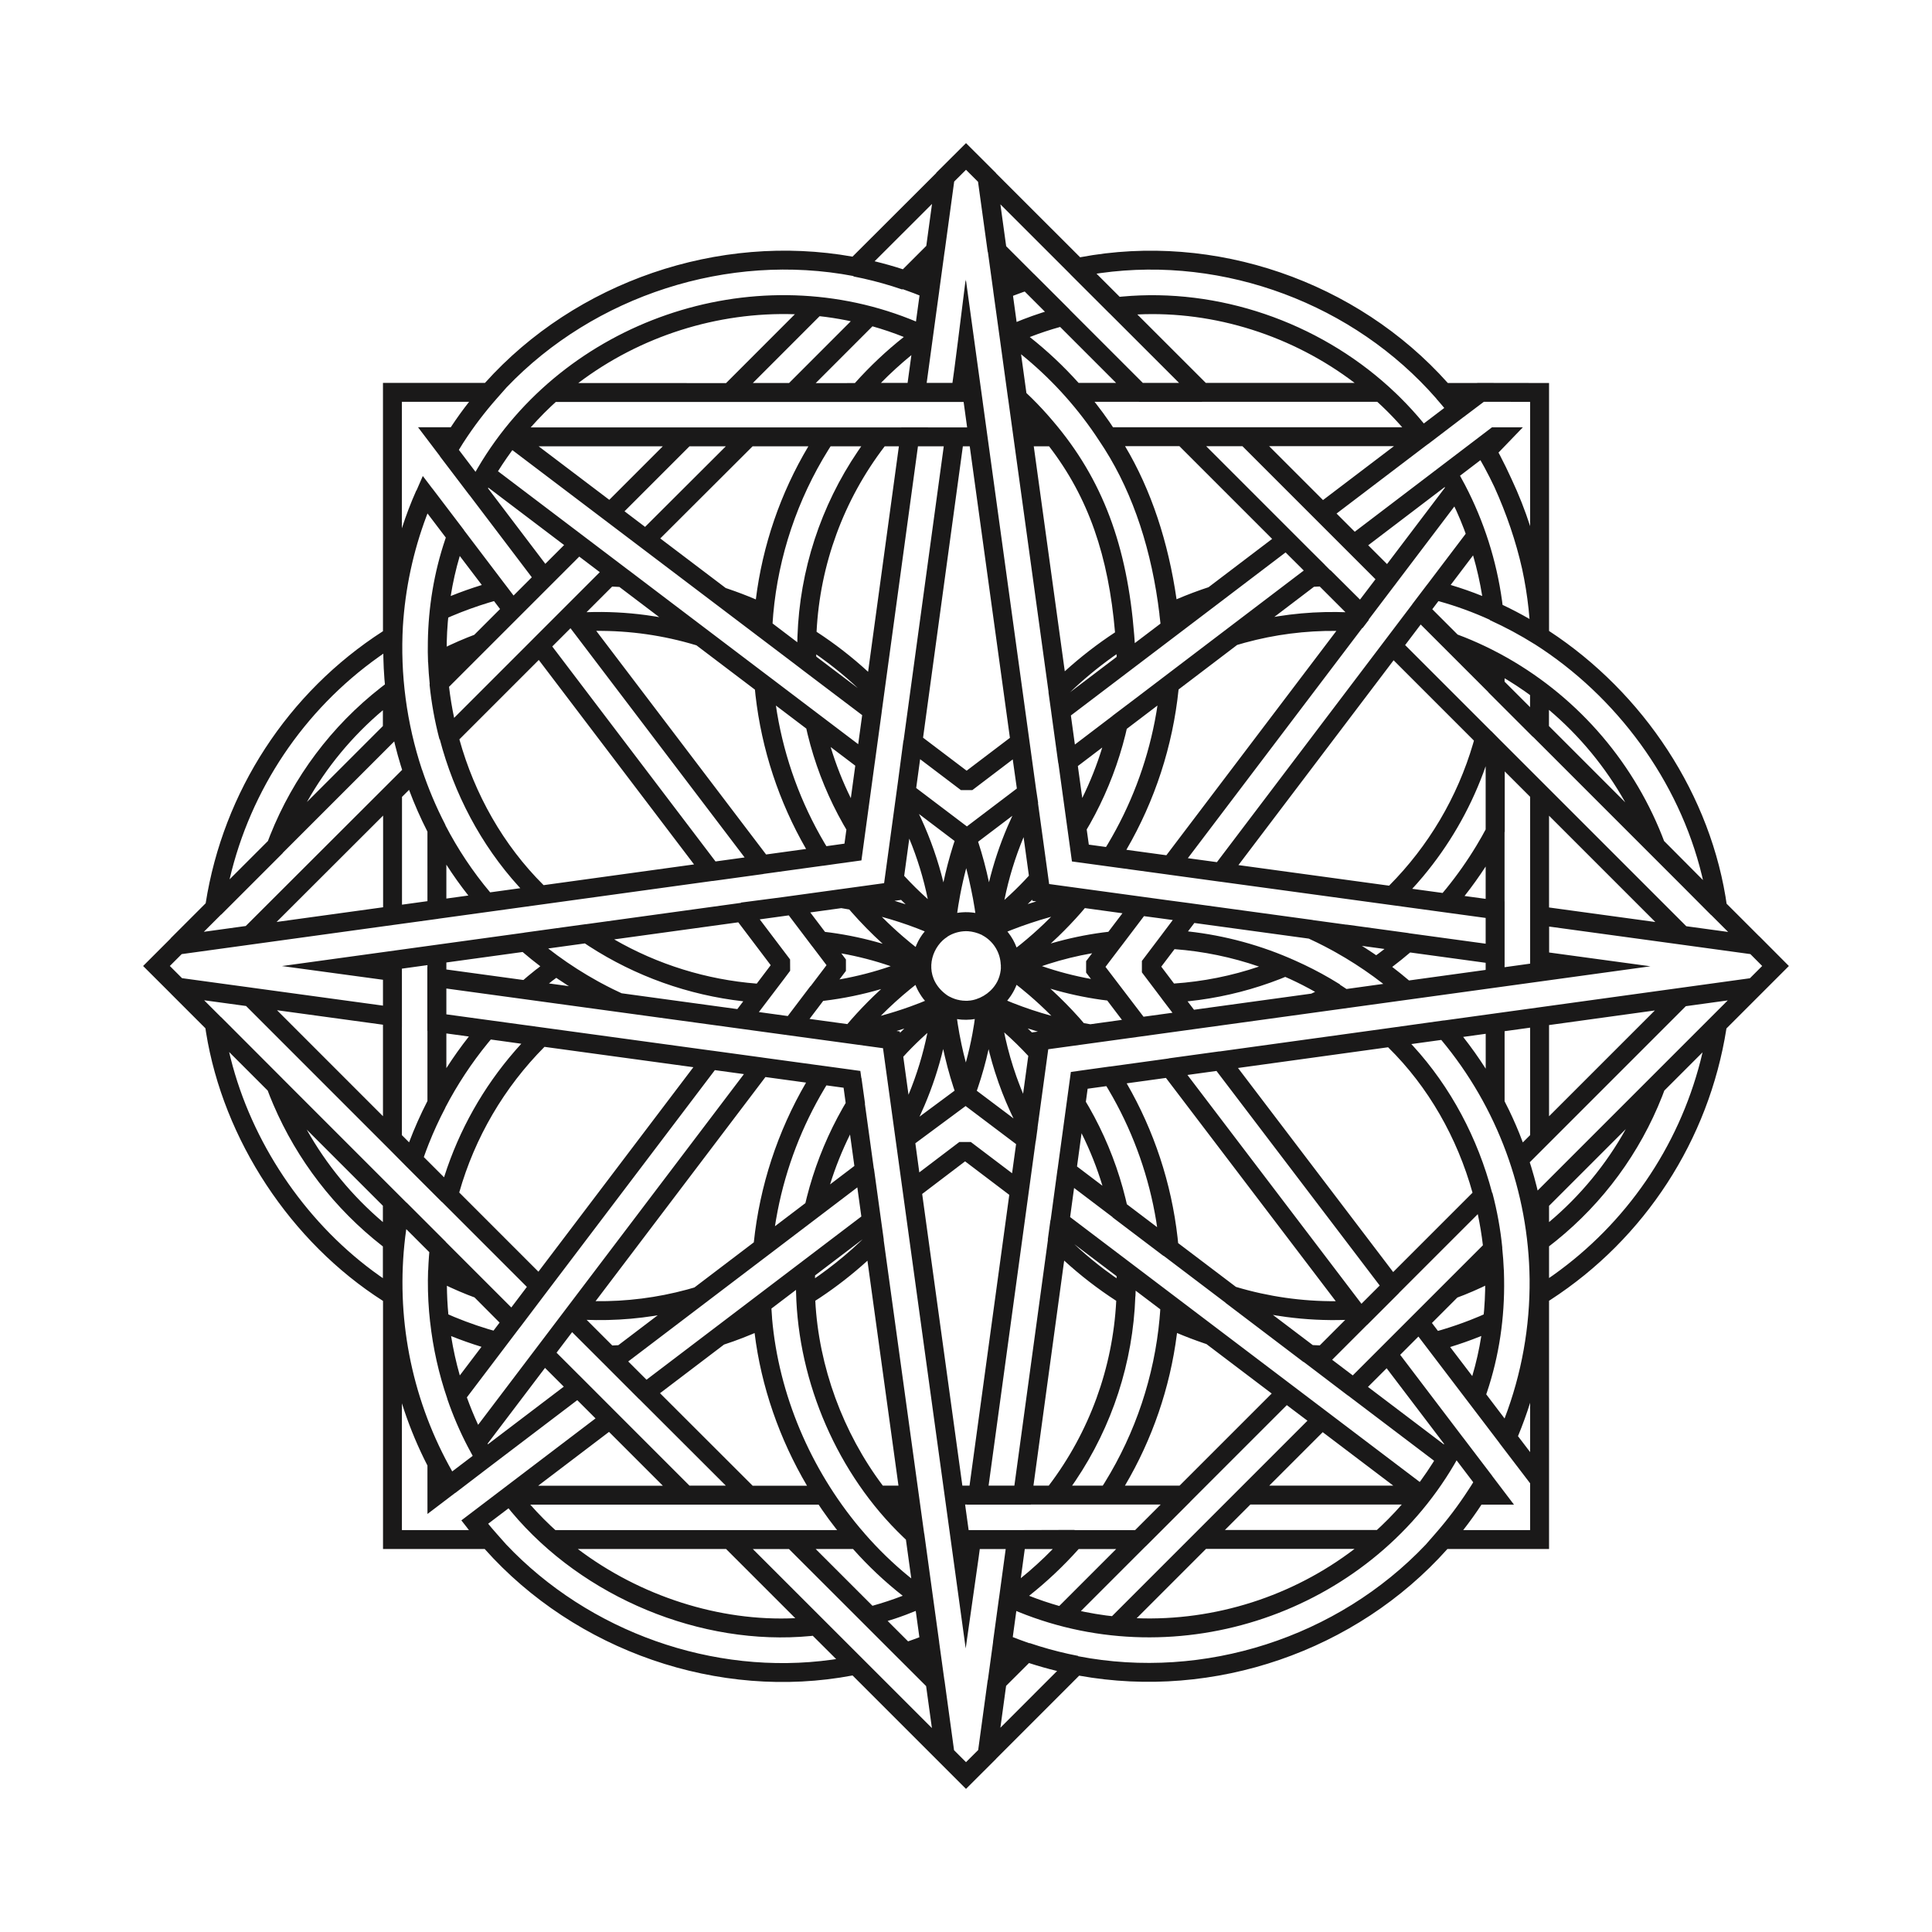 <?xml version="1.0" encoding="UTF-8"?>
<svg width="1080px" height="1080px" viewBox="0 0 1080 1080" version="1.1" xmlns="http://www.w3.org/2000/svg" xmlns:xlink="http://www.w3.org/1999/xlink">
    <title>my-rituals-phase-logo-general-dark-01</title>
    <g id="my-rituals-phase-logo-general-dark-01" stroke="none" stroke-width="1" fill="none" fill-rule="evenodd">
        <g id="brand-/-logo-/-myrituals_crm_tier_logo_01" transform="translate(80, 80)" fill="#1A1919">
            <path d="M460.01,0 L476.825,16.78 L476.84,16.895 L523.79,63.815 C598.972,49.629 678.561,77.233 729.331,134.092 L745.722,134.093 L745.79,134.042 L785.929,134.102 L785.929,270.799 L785.925,270.798 L785.929,270.848 L785.93,272.709 C838.607,307.201 876.871,364.412 885.461,427.043 L885.193,425.18 L903.351,443.339 L903.416,443.349 L920,460.004 L885.091,494.912 L885.064,495.095 C875.247,557.274 839.495,612.325 786.782,646.588 L785.928,647.13 L785.929,785.898 L729.104,785.903 C678.081,843.078 598.649,870.309 523.268,856.698 L476.86,903.123 L476.853,903.184 L460.002,920 L443.335,903.333 L443.334,903.331 L396.584,856.593 C321.737,870.785 241.705,842.876 190.949,785.9 L134.108,785.898 L134.108,647.226 C82.512,614.345 44.812,557.129 35.164,497.043 L34.831,494.823 L15.568,475.56 L15.575,475.543 L-3.13775672e-13,460 L15.402,444.597 L15.369,444.531 L34.967,424.934 C44.832,362.412 80.906,307.088 134.082,272.842 L134.083,134.044 L191.11,134.041 C241.981,77.396 321.705,50.114 396.553,63.466 L443.359,16.731 L443.384,16.556 L460.01,0 Z M169.52,472.591 L169.52,487.026 L192.926,490.226 L192.937,490.222 L194.789,490.48 L317.966,507.317 L317.995,507.305 L346.263,511.173 L346.268,511.185 L379.989,515.795 L380.011,515.786 L397.046,518.117 L397.056,518.127 L400.939,518.659 L401.472,522.529 L401.562,522.618 L403.545,536.777 L403.481,537.09 L408.475,573.294 L408.554,573.327 L412.448,601.6 L414.035,613.006 L413.977,613.177 L436.611,777.261 L436.673,777.378 L441.461,812.206 L441.455,812.215 L441.462,812.22 L445.006,837.916 L444.983,837.952 L447.926,859.281 L447.982,859.395 L453.319,898.367 L460.006,905.054 L466.808,898.271 L472.128,859.274 L472.235,859.059 L475.148,837.827 L475.104,837.75 L478.402,813.598 L478.462,813.505 L478.466,813.473 L478.433,813.454 L478.625,812.137 L482.193,785.922 L467.704,785.922 L467.023,790.979 L459.827,841.481 L419.926,551.816 L419.851,551.353 L419.856,551.311 L413.608,505.951 L169.52,472.591 Z M361.029,785.915 L340.836,785.915 L399.888,844.949 L402.067,847.121 L402.066,847.126 L440.942,885.99 L437.707,862.541 L422.494,847.338 L422.473,847.334 L402.413,827.273 L402.413,827.271 L361.029,785.915 Z M495.215,849.646 L482.419,862.395 L479.224,885.804 L510.92,854.092 C505.653,852.816 500.414,851.336 495.215,849.646 Z M204.264,763.154 L192.887,771.781 L194.713,773.984 L197.426,777.111 L202.927,783.324 C249.166,832.206 318.719,857.018 385.127,847.77 L385.127,847.77 L387.403,847.424 L374.343,834.406 L373.099,834.547 C311.968,840.355 245.99,813.169 205.875,765.132 L205.875,765.132 L204.264,763.154 Z M734.238,736.336 L732.968,738.564 C684.229,821.655 578.996,857.543 489.392,821.081 L489.392,821.081 L488.13,820.55 L486.14,835.134 L489.429,836.414 C491.399,837.159 493.376,837.873 495.36,838.553 L495.6,838.496 C502.673,840.896 509.871,842.906 517.162,844.517 L522.647,845.65 L522.704,845.842 C593.148,859.446 667.742,835.352 716.983,783.469 L722.513,777.138 C729.171,769.52 735.275,761.435 740.778,752.945 L740.778,752.945 L742.34,750.535 L742.356,750.534 L743.422,748.8 L743.538,748.58 L734.238,736.336 Z M431.909,820.507 L426.253,822.727 L423.168,823.845 L420.065,824.911 L416.208,826.121 L427.619,837.533 L430.91,836.364 L433.939,835.226 L431.909,820.507 Z M325.877,785.898 L243.004,785.899 C277.74,812.187 322.113,826.6 364.552,824.566 L325.877,785.898 Z M677.19,785.853 L594.159,785.848 L555.416,824.597 C599.151,826.226 642.547,812.333 677.19,785.853 Z M639.331,705.481 L585.35,759.462 L585.367,759.505 L560.496,784.375 L560.395,784.417 L524.219,820.595 L526.617,821.111 C530.467,821.877 534.341,822.521 538.233,823.044 L538.233,823.044 L541.622,823.437 L650.87,714.188 L639.331,705.481 Z M543.956,785.922 L522.981,785.923 C514.509,795.414 505.242,804.156 495.284,812.057 C500.843,814.247 506.464,816.144 512.128,817.755 L543.956,785.922 Z M396.847,785.899 L375.959,785.898 L407.713,817.644 C413.439,816.05 419.084,814.181 424.627,812.045 C414.62,804.211 405.328,795.435 396.847,785.899 Z M364.98,641.049 L351.233,651.492 L351.603,656.91 L351.583,656.942 C355.28,699.502 373.056,741.186 400.668,774.155 C401.514,775.149 402.37,776.135 403.236,777.113 L403.236,777.113 L403.221,777.146 C410.902,785.977 419.303,794.145 428.338,801.49 L428.338,801.49 L429.401,802.329 L426.413,780.665 C425.998,780.274 425.586,779.881 425.175,779.487 L424.888,779.217 C388.398,744.302 366.156,693.046 365.001,642.345 L365.001,642.345 L364.98,641.049 Z M508.509,785.922 L492.856,785.922 L491.994,792.239 L490.638,802.219 L495.019,798.578 C498.114,795.922 501.132,793.176 504.069,790.346 L508.509,785.922 Z M460.531,761.051 L459.499,761.052 L461.471,775.327 L488.464,775.33 L520.691,775.232 L520.743,775.348 L554.53,775.348 L568.827,761.051 L539.355,761.051 L539.354,761.052 L508.854,761.052 L508.854,761.051 L496.264,761.051 L496.258,761.102 L460.524,761.102 L460.531,761.051 Z M242.694,702.689 L192.218,741.042 L174.486,754.587 L174.412,754.572 L158.954,766.319 L158.944,739.231 L157.047,735.465 C152.167,725.484 148.05,715.177 144.721,704.631 L144.721,704.631 L144.668,704.488 L144.668,775.327 L182.136,775.327 L181.173,774.087 L181.175,774.063 L177.907,769.901 L182.169,766.661 L182.17,766.661 L182.759,766.212 L252.901,712.899 L251.288,711.283 L242.694,702.689 Z M377.608,761.094 L216.426,761.094 L220.09,765.128 C222.602,767.809 225.195,770.415 227.864,772.941 L227.864,772.941 L230.458,775.327 L387.974,775.327 L387.14,774.295 C384.512,770.942 381.984,767.51 379.56,764.005 L379.56,764.005 L377.608,761.094 Z M712.906,667.145 L702.709,677.353 L737.693,723.41 L737.712,723.409 L754.127,744.982 L754.131,745.051 L766.324,761.102 L748.162,761.097 C744.938,766.005 741.527,770.751 737.944,775.33 L775.354,775.327 L775.354,749.187 L758.245,726.763 L758.236,726.697 L712.906,667.145 Z M703.597,761.052 L618.956,761.051 L604.733,775.274 L689.681,775.274 L692.247,772.898 L696.166,769.042 L699.971,765.073 L703.597,761.052 Z M341.825,665.183 L340.286,665.833 C336.938,667.232 333.555,668.545 330.14,669.771 L324.749,671.614 L288.952,698.81 L340.74,750.534 L371.122,750.535 C355.711,724.368 345.504,695.102 341.825,665.183 Z M260.441,720.437 L220.836,750.534 L290.538,750.534 L260.441,720.437 Z M659.409,720.597 L629.522,750.485 L698.857,750.485 L659.409,720.597 Z M577.961,665.152 L577.864,665.918 C574.033,695.76 564.168,724.539 548.845,750.486 L579.392,750.485 L630.888,698.988 L594.397,671.341 L593.117,670.912 C587.997,669.173 582.942,667.252 577.961,665.152 Z M459.488,569.203 L435.503,587.43 L457.968,750.485 L461.975,750.485 L484.196,587.927 L459.488,569.203 Z M514.878,624.676 L497.706,750.485 L506.256,750.486 C529.005,720.546 542.097,684.511 543.981,647.166 C533.666,640.491 523.932,632.968 514.878,624.676 Z M378.512,645.341 L375.752,647.124 C377.658,683.982 391.241,720.905 413.5,750.486 L422.25,750.485 L404.904,624.741 C396.634,632.255 387.812,639.141 378.512,645.341 Z M785.974,437.954 L785.974,452.451 L842.603,460.162 L505.981,506.532 L499.992,550.339 L500.028,550.513 L499.013,557.939 L498.949,557.964 L472.628,750.485 L487.041,750.485 L505.802,613.091 L505.728,612.867 L507.216,602.031 L507.318,601.987 L507.32,601.976 L507.317,601.967 L511.159,573.683 L511.185,573.672 L517.039,530.797 L518.076,523.184 L518.079,523.18 L518.618,519.235 L522.553,518.692 L522.583,518.664 L540.411,516.184 L540.485,516.217 L573.32,511.686 L573.348,511.62 L601.615,507.727 L601.714,507.768 L697.046,494.612 L697.046,494.611 L727.074,490.421 L727.167,490.455 L755.074,486.604 L755.079,486.601 L768.805,484.709 L898.201,466.854 L905.069,459.985 L898.47,453.344 L860.485,448.138 L785.974,437.954 Z M239.82,664.673 L231.113,676.159 L243.652,688.699 L243.666,688.688 L263.082,708.132 L305.428,750.485 L325.747,750.485 L277.225,702.027 L277.165,702.024 L259.435,684.269 L259.436,684.261 L239.82,664.673 Z M554.836,641.492 L554.721,644.67 L554.662,644.7 C553.368,681.514 541.764,717.24 521.176,747.79 L521.176,747.79 L519.305,750.485 L536.444,750.485 L537.624,748.628 C554.779,720.827 565.248,689.436 568.224,656.929 L568.213,656.909 L568.503,653.453 L568.598,651.908 L554.836,641.492 Z M520.419,584.081 L518.975,594.657 L518.207,600.353 L713.635,748.424 L714.218,747.662 C716.581,744.416 718.837,741.095 720.982,737.702 L720.982,737.702 L721.666,736.569 L673.517,700.086 L673.452,700.09 L654.307,685.53 L648.877,681.416 L648.561,681.298 L605.094,648.319 L605.122,648.262 L570.475,622.009 L570.382,622.062 L542.04,600.588 L541.886,600.347 L520.419,584.081 Z M147.101,607.095 L146.5,611.637 C141.223,655.578 149.724,700.132 170.889,739.091 L170.889,739.091 L172.797,742.524 L184.064,733.965 L184.24,733.832 L181.86,729.409 C181.786,729.267 181.713,729.126 181.639,728.984 L181.624,728.983 C177.077,720.291 173.2,711.265 170.025,701.984 L170.025,701.984 L170.041,701.878 C165.274,687.977 162.056,673.592 160.446,658.989 L160.425,658.96 C159.56,651.28 159.147,643.558 159.188,635.834 L159.304,630.041 L159.371,630.003 C159.463,627.417 159.605,624.83 159.799,622.243 L159.799,622.243 L159.984,619.978 L147.101,607.095 Z M775.355,704.15 C773.373,710.461 771.108,716.691 768.567,722.819 L775.354,731.735 Z M695.141,684.866 L684.708,695.299 L727.11,727.425 C727.16,727.333 727.21,727.241 727.259,727.148 L695.141,684.866 Z M224.667,684.662 L192.56,727.029 C192.621,727.143 192.683,727.257 192.745,727.371 L235.157,695.152 L224.667,684.662 Z M319.61,518.211 L224.687,643.469 L210.615,662.087 L210.577,662.089 L180.982,701.142 C182.852,706.336 184.951,711.455 187.277,716.484 L335.858,520.432 L319.61,518.211 Z M725.685,501.328 L708.933,503.639 L709.798,504.557 C731.036,527.71 746.094,556.315 754.117,586.804 L754.263,586.846 C756.914,596.893 758.763,607.136 759.792,617.476 L759.792,617.476 L759.745,617.616 C760.173,621.723 760.475,625.842 760.65,629.965 L760.683,629.985 C760.743,631.667 760.782,633.348 760.8,635.03 C761.163,656.51 758.046,678.009 751.177,698.396 L751.177,698.396 L750.808,699.427 L761.068,712.935 C770.596,688.011 775.31,661.596 775.058,635.083 C774.477,586.213 757.076,538.953 725.685,501.328 Z M399.252,583.763 L378.127,599.814 L349.611,621.487 L349.607,621.484 L271.187,681.067 L281.403,691.271 L319.02,662.689 L319.902,662.019 L401.495,600.023 L399.252,583.763 Z M748.056,666.82 L746.934,667.27 C741.582,669.396 736.146,671.307 730.639,672.998 L742.999,689.229 C745.183,681.878 746.864,674.389 748.056,666.82 Z M172.169,666.876 L172.192,667.023 C173.373,674.395 174.99,681.692 177.034,688.873 L189.156,672.876 C183.413,671.112 177.745,669.11 172.169,666.876 Z M746.086,598.715 L702.013,642.787 L702.008,642.862 L684.279,660.591 L684.213,660.587 L664.677,680.123 L676.202,688.855 L748.947,616.112 C748.259,610.275 747.303,604.468 746.086,598.715 Z M287.676,655.237 L285.567,655.598 C276.992,656.932 268.336,657.7 259.653,657.894 L253.137,657.931 L247.946,657.804 L262.274,672.133 L265.645,671.974 L287.676,655.237 Z M631.562,655.034 L653.846,671.917 L657.759,672.08 L671.992,657.826 L671.808,657.841 C660.805,658.189 649.808,657.631 638.927,656.181 L633.496,655.381 L631.562,655.034 Z M750.216,638.7 L748.341,639.613 C745.113,641.117 741.844,642.532 738.536,643.855 L734.676,645.33 L728.739,651.267 L720.461,659.559 L723.811,663.975 L725.832,663.412 C731.228,661.806 736.556,659.979 741.8,657.935 L747.017,655.818 L749.392,654.772 L749.632,652.32 L749.994,646.839 L750.197,641.35 L750.216,638.7 Z M169.818,638.743 C169.864,644.099 170.137,649.442 170.636,654.758 L173.987,656.208 C178.104,657.91 182.275,659.479 186.493,660.911 L192.855,662.957 L195.884,663.817 L199.276,659.347 L185.254,645.262 L181.43,643.811 L176.508,641.784 L171.645,639.62 Z M34.121,479.164 L43.477,488.521 L43.524,488.498 L77.891,522.916 L77.931,522.977 L147.259,592.311 L147.318,592.294 L169.213,614.189 L169.254,614.308 L191.95,637.005 L191.961,637.012 L192.68,637.735 L205.823,650.879 L208.528,647.309 L214.524,639.376 L167.12,591.959 L167.047,591.979 L147.086,572.018 L147.081,571.995 L147.066,571.998 L137.609,562.439 L57.552,482.36 L41.496,480.165 L34.121,479.164 Z M600.024,518.666 L583.784,520.907 L681.063,648.813 L691.26,638.616 L600.024,518.666 Z M347.881,522.075 L252.936,647.362 C270.179,647.575 287.377,645.398 304.037,640.886 L308.19,639.699 L341.385,614.481 C344.695,582.961 354.658,552.525 370.589,525.179 L347.881,522.075 Z M571.773,522.564 L549.824,525.594 C565.132,552.078 574.822,581.443 578.277,611.855 L578.583,614.896 L610.901,639.381 L611.032,639.42 C629.104,644.818 647.863,647.493 666.691,647.371 L571.773,522.564 Z M520.552,615.506 L523.439,618.177 C527.917,622.203 532.566,626.034 537.373,629.659 L542.231,633.215 L544.189,634.558 C544.183,634.162 544.174,633.766 544.165,633.371 L520.552,615.506 Z M402.212,612.762 L375.63,632.958 L375.59,634.526 L377.594,633.153 C384.118,628.533 390.379,623.551 396.345,618.229 L400.763,614.175 L402.212,612.762 Z M48.087,508.08 L48.956,511.685 C60.653,558.246 89.702,601.739 128.402,630.472 L132.177,633.206 L134.033,634.487 L134.033,616.758 L133.709,616.511 C107.046,595.703 86.101,568.502 72.794,537.464 L70.946,533.005 L69.647,529.64 L48.087,508.08 Z M871.732,508.275 L866.298,513.705 L850.361,529.642 L849.142,532.861 C836.688,564.468 816.256,592.28 789.877,613.6 L786.068,616.601 L785.928,616.704 L785.928,634.421 L788.23,632.83 C829.022,603.859 858.147,561.392 870.555,513.118 L871.732,508.275 Z M695.951,505.429 L612.049,517.007 L698.793,631.083 L743.149,586.729 C734.604,556.097 718.54,527.615 695.951,505.429 Z M224.366,505.196 C201.837,527.859 185.439,555.876 176.712,586.611 L220.973,630.886 L307.596,516.57 Z M538.458,527.161 L527.997,528.604 L526.998,535.907 L528.836,539.012 C536.924,553.178 543.225,568.282 547.603,583.979 L549.154,589.892 L549.916,593.176 L566.833,605.993 L566.324,602.581 C562.327,578.275 554.123,554.836 542.067,533.325 L539.424,528.745 L538.458,527.161 Z M381.97,526.734 L380.986,528.353 C368.312,549.535 359.432,572.723 354.703,596.87 L353.753,602.059 L353.21,605.468 L370.222,592.545 L371.03,589.204 C374.954,573.723 380.714,558.774 388.183,544.674 L391.064,539.427 L392.74,536.556 L391.566,528.046 L381.97,526.734 Z M828.822,551.184 L785.928,594.076 L785.929,603.162 C803.309,588.566 817.834,570.939 828.822,551.184 Z M134.033,603.148 L134.033,594.026 L91.466,551.46 C102.46,571.036 116.862,588.548 134.033,603.148 Z M885.822,479.232 L862.384,482.466 L775.132,569.731 L775.93,572.214 C777.085,575.975 778.137,579.766 779.085,583.584 L779.085,583.584 L779.539,585.518 L885.822,479.232 Z M524.596,553.488 L522.058,572.07 L536.266,582.834 C533.209,572.741 529.305,562.924 524.596,553.488 Z M384.009,582.096 L397.598,571.772 L395.174,554.2 C390.721,563.188 386.987,572.516 384.009,582.096 Z M194.36,501.095 L192.683,503.113 C183.566,514.288 175.626,526.343 168.971,539.083 L168.912,539.327 C165.505,545.797 162.447,552.443 159.75,559.234 C159.657,559.468 159.565,559.701 159.474,559.934 L159.75,559.234 C159.598,559.616 159.448,559.998 159.299,560.38 L159.474,559.934 C158.582,562.209 157.729,564.501 156.916,566.809 L168.223,578.12 L168.411,577.543 C176.666,551.695 190.111,527.826 207.898,507.392 L208.698,506.48 L211.407,503.457 L200.461,501.929 L194.36,501.095 Z M459.78,538.279 L431.688,559.09 L433.896,575.374 L456.289,558.372 L462.676,558.368 L485.757,575.849 L487.997,559.566 L459.78,538.279 Z M775.354,494.474 L761.078,496.444 L761.079,535.622 L763.616,540.682 C764.963,543.483 766.251,546.312 767.479,549.166 L769.277,553.466 L771.265,558.615 L775.354,554.536 L775.354,494.474 Z M158.944,459.51 L144.668,461.482 L144.675,494.269 L144.647,494.265 L144.647,554.536 L148.677,558.568 C151.664,550.67 155.092,542.959 158.943,535.47 L158.943,496.255 L158.879,496.247 L158.879,460.488 L158.943,460.497 L158.944,459.51 Z M466.62,528.072 L466.029,529.74 L484.911,543.948 L486.56,545.227 L484.856,541.646 L482.361,535.981 L480.262,530.797 L478.208,525.262 L476.189,519.234 L474.608,514.017 L473.064,508.319 L472.632,506.492 C471.03,513.771 469.023,520.977 466.62,528.072 Z M436.906,537.726 L434.487,543.19 L433.982,544.239 L440.186,539.643 L453.63,529.677 L452.894,527.493 L451.308,522.39 L449.731,516.782 L448.174,510.548 L447.244,506.404 C444.672,517.108 441.215,527.585 436.906,537.726 Z M845.068,484.855 L785.928,493.015 L785.928,543.996 L845.068,484.855 Z M74.859,484.726 L134.083,543.968 L134.083,492.821 L74.859,484.726 Z M438.415,497.408 L437.471,498.254 C433.899,501.483 430.45,504.849 427.133,508.343 L424.936,510.725 L427.864,531.966 C432.481,520.812 436.014,509.239 438.415,497.408 Z M481.362,497.112 L482.005,500.275 L483.303,505.711 L484.763,511.101 L486.385,516.444 L488.167,521.732 L489.306,524.831 L490.515,527.983 L491.919,531.432 L494.813,510.269 C490.549,505.66 486.059,501.27 481.362,497.112 Z M750.516,497.901 L737.913,499.64 C742.416,505.37 746.62,511.297 750.517,517.396 L750.516,497.901 Z M169.52,497.7 L169.521,517.097 C173.421,511.012 177.619,505.112 182.102,499.42 L169.52,497.7 Z M464.909,489.646 L462.726,489.937 C461.846,490.018 460.964,490.06 460.081,490.063 C458.39,490.088 456.689,489.967 454.995,489.689 L455.381,492.392 L456.306,497.864 L457.53,504.012 L458.581,508.679 L459.909,513.932 C461.363,508.65 462.589,503.318 463.583,497.952 L464.508,492.521 L464.909,489.646 Z M425.531,494.953 L424.639,495.243 C423.487,495.611 422.331,495.97 421.172,496.319 L422.986,496.565 L423.094,497.358 L423.558,496.886 C424.211,496.237 424.869,495.593 425.531,494.953 Z M494.502,494.894 L496.301,496.619 L496.809,497.137 L500.19,496.671 C498.286,496.104 496.39,495.512 494.502,494.894 Z M507.178,472.684 L508.124,473.549 C513.4,478.414 518.443,483.533 523.236,488.892 L525.864,491.932 L529.502,492.563 L547.169,490.111 L538.959,479.291 L535.738,478.887 C526.068,477.532 516.521,475.457 507.178,472.684 Z M412.562,472.887 C402.13,475.952 391.477,478.143 380.688,479.447 L380.171,479.507 L372.539,489.579 L393.68,492.478 L395.767,490.046 C399.832,485.414 404.086,480.957 408.518,476.686 L408.518,476.686 Z M559.489,432.132 L546.664,449.054 L546.63,449.071 L537.977,460.482 L559.236,488.357 L575.417,486.142 L569.546,478.452 L569.557,478.426 L558.323,463.553 L558.326,457.179 L569.849,441.951 L569.845,441.944 L575.588,434.302 L566.945,433.121 L559.489,432.132 Z M360.93,431.699 L344.704,433.931 L361.662,456.337 L361.696,462.668 L358.146,467.42 L344.218,485.747 L360.368,487.972 L372.976,471.336 L373.189,471.214 L382.035,459.542 L374.145,449.13 L374.089,449.098 L360.93,431.699 Z M431.752,470.574 L429.057,472.713 C423.231,477.455 417.665,482.505 412.382,487.841 L412.631,487.778 C418.118,486.283 423.543,484.569 428.893,482.64 L434.218,480.639 L437.077,479.47 L436.117,478.302 C435.449,477.431 434.829,476.526 434.261,475.59 C433.235,473.961 432.402,472.283 431.752,470.574 Z M488.265,470.522 C487.564,472.374 486.678,474.128 485.636,475.769 C485.596,475.83 485.557,475.892 485.518,475.954 C485.454,476.057 485.389,476.16 485.323,476.262 C485.285,476.32 485.248,476.378 485.21,476.436 C485.138,476.545 485.066,476.653 484.994,476.761 C484.971,476.795 484.948,476.829 484.925,476.863 L484.898,476.902 C484.469,477.532 484.017,478.145 483.541,478.741 L483.524,478.764 L483.503,478.788 C483.381,478.94 483.258,479.09 483.133,479.24 L483.014,479.371 L486.066,480.625 C493.152,483.419 500.381,485.825 507.722,487.834 C503.667,483.748 499.448,479.83 495.075,476.088 L490.713,472.454 Z M638.454,466.093 L635.689,467.226 C621.095,472.926 605.888,476.869 590.389,478.98 L584.564,479.686 L583.856,479.743 L587.452,484.454 L653.015,475.445 L655.153,474.451 C650.634,471.894 646.018,469.529 641.318,467.36 L638.454,466.093 Z M246.95,447.381 L226.436,450.204 L231.494,454.029 C238.718,459.32 246.273,464.146 254.113,468.477 L255.767,469.382 C258.046,470.614 260.349,471.806 262.674,472.955 L262.674,472.955 L267.494,475.244 L332.172,484.088 L335.49,479.735 C304.735,476.264 275.235,465.724 249.265,448.915 L249.265,448.915 L246.95,447.381 Z M447.566,169.506 L433.139,169.506 L412.855,318.097 L412.871,318.132 L409.003,346.4 L408.991,346.405 L401.541,400.98 L387.828,402.87 L380.012,403.98 L379.959,403.955 L346.686,408.54 L346.664,408.595 L318.397,412.488 L318.31,412.451 L164.98,433.584 L164.954,433.615 L140.158,437.012 L140.151,437.007 L21.578,453.35 L14.943,459.985 L21.758,466.801 L51.071,470.806 L60.73,472.118 L60.752,472.129 L134.083,482.152 L134.083,467.697 L77.583,460.03 L213.022,441.386 L213.035,441.347 L247.452,436.611 L247.551,436.634 L334.175,424.71 L334.252,424.53 L357.239,421.535 L384.469,417.787 L389.599,417.073 L389.662,417.072 L414.221,413.693 L421.96,357.02 L425.013,333.957 L425.115,333.913 L447.566,169.506 Z M450.964,442.8 L449.625,443.581 L449.626,443.649 C448.696,444.241 447.827,444.904 447.024,445.629 C443.242,449.169 440.859,454.164 440.603,459.365 L440.611,461.055 L440.596,461.063 C440.822,466.588 443.511,472.19 449.522,476.397 L449.522,476.397 L449.925,476.649 L450.864,477.178 L450.88,477.167 L452.29,477.842 L453.667,478.378 L455.066,478.804 L456.375,479.078 L456.485,479.123 L457.83,479.302 L457.909,479.334 L459.51,479.425 L460.79,479.438 L461.841,479.339 L462.234,479.329 L463.421,479.128 L463.459,479.132 C469.449,477.929 474.886,473.957 477.644,468.384 C478.527,466.531 479.121,464.538 479.388,462.473 L479.516,461.103 C479.518,461.077 479.519,461.052 479.52,461.026 L479.476,460.997 C479.504,460.431 479.508,459.868 479.488,459.308 L479.423,459.278 C479.179,452.813 475.753,446.928 470.339,443.513 L468.945,442.711 L468.94,442.653 C466.252,441.399 463.635,440.734 461.146,440.559 C457.651,440.382 454.13,441.135 450.964,442.8 Z M587.652,435.951 L584.089,440.655 C604.975,442.954 625.276,448.517 644.281,457.098 C650.877,460.032 657.307,463.322 663.544,466.953 L669.04,470.272 L669.034,470.461 C669.472,470.739 669.909,471.019 670.346,471.301 L670.346,471.301 L672.7,472.856 L693.263,470.003 L687.992,466.034 C681.184,461.075 674.09,456.522 666.745,452.4 L664.49,451.152 C661.812,449.691 659.101,448.286 656.36,446.939 L656.36,446.939 L651.627,444.694 L587.652,435.951 Z M230.976,466.621 L230.095,467.279 L230.329,467.046 L229.834,467.477 L228.456,468.476 L227.934,468.936 L226.876,469.749 L238.045,471.271 L237.047,470.666 L232.919,467.928 L232.38,467.6 L230.976,466.621 Z M332.706,435.582 L263.325,445.129 C287.682,459.17 314.906,467.635 343.029,469.848 L350.832,459.542 L332.706,435.582 Z M576.568,450.582 L569.158,460.366 L576.285,469.801 C592.479,468.707 608.446,465.516 623.79,460.319 C608.593,455.081 592.726,451.793 576.568,450.582 Z M698.482,460.34 L698.257,460.51 C701.452,462.949 704.582,465.474 707.645,468.085 L750.491,462.182 L750.491,458.206 L708.294,452.44 C705.102,455.171 701.83,457.805 698.482,460.34 Z M212.142,452.172 L169.52,458.035 L169.52,461.942 L212.587,467.825 L215.161,465.614 L219.552,462.056 L220.974,461.015 L221.505,460.548 L222.037,460.156 C218.666,457.592 215.366,454.929 212.142,452.172 Z M390.297,452.951 L392.878,456.359 L392.878,462.741 L389.272,467.499 C398.998,465.794 408.573,463.322 417.908,460.106 C408.905,457.009 399.674,454.616 390.297,452.951 Z M530.498,452.865 C522.219,454.311 514.047,456.318 506.044,458.873 C504.826,459.267 503.628,459.666 502.448,460.071 C511.384,463.156 520.542,465.552 529.845,467.24 L527.143,463.696 L527.141,457.292 Z M761.157,351.227 L761.157,384.838 L761.057,385.239 L761.057,423.915 L761.083,423.918 L761.083,459.653 L761.057,459.65 L761.058,460.672 L775.354,458.686 L775.354,365.421 L765.011,355.078 L761.157,351.227 Z M681.298,448.749 L683.121,449.882 L687.808,452.965 L689.279,453.984 L690.669,452.993 L693.95,450.478 L681.298,448.749 Z M507.587,432.48 L506.987,432.649 C503.254,433.686 499.546,434.827 495.868,436.072 C492.453,437.208 489.067,438.43 485.733,439.729 L483.148,440.763 C483.289,440.933 483.428,441.103 483.565,441.275 L483.612,441.334 L483.652,441.385 C485.621,443.883 487.184,446.678 488.278,449.664 L490.848,447.643 C495.217,444.094 499.441,440.372 503.508,436.486 L507.587,432.48 Z M412.954,432.515 L413.511,433.076 C417.071,436.628 420.755,440.053 424.557,443.346 L429.044,447.127 L431.846,449.355 L432.365,448.041 C433.521,445.377 435.061,442.89 436.939,440.655 L432.508,438.892 C426.095,436.449 419.569,434.321 412.954,432.515 Z M390.292,427.659 L380.679,428.982 L372.947,430.057 L381.192,440.937 L384.376,441.328 C394.209,442.667 403.914,444.756 413.409,447.572 C407.219,441.934 401.346,435.951 395.819,429.65 L394.766,428.416 L390.292,427.659 Z M459.995,14.916 L453.393,21.497 L448.057,60.619 L448.026,60.678 L445.042,82.547 L445.056,82.571 L443.425,94.396 L438.017,134.035 L452.419,134.035 L453.533,125.938 L455.43,111.196 L459.704,77.032 L459.77,77.481 L459.924,76.29 L467.128,128.583 L469.356,144.661 L469.343,144.66 L499.343,362.397 L499.363,362.406 L500.316,368.721 L500.259,369.051 L506.478,414.179 L572.91,423.259 L586.046,425.003 L586.051,425.017 L653.685,434.255 L653.991,434.343 L672.621,436.889 L672.753,436.858 L707.418,441.594 L707.434,441.648 L750.491,447.534 L750.491,433.132 L601.922,412.848 L601.892,412.86 L573.625,408.992 L573.62,408.983 L519.221,401.557 L511.651,346.668 L511.578,346.639 L507.689,318.401 L507.716,318.334 L507.689,318.322 L506.102,306.99 L506.156,306.825 L483.566,143.014 L483.537,142.957 L478.777,108.3 L478.773,108.298 L475.23,82.724 L475.247,82.692 L472.257,61.008 L472.13,60.751 L466.727,21.627 L459.995,14.916 Z M526.438,427.63 L524.381,430.062 C520.326,434.689 516.083,439.142 511.662,443.41 L511.662,443.41 L507.386,447.422 L508.282,447.154 C517.441,444.523 526.779,442.562 536.222,441.289 L536.222,441.289 L539.588,440.881 L547.452,430.514 L526.438,427.63 Z M714.179,269.104 L709.951,274.685 L705.478,280.605 L753.579,328.704 L753.64,328.688 L758.25,333.375 L759.509,334.634 L759.511,334.633 L784.381,359.504 L862.645,437.764 L886.039,440.965 L876.534,431.461 L876.482,431.487 L860.82,415.747 L776.932,331.858 L776.86,331.889 L752.064,307.092 L751.99,306.915 L714.179,269.104 Z M140.378,334.453 L78.184,396.647 L77.988,396.955 L43.645,431.298 L43.57,431.261 L33.952,440.881 L57.378,437.647 L144.806,350.345 L144.006,347.852 C142.851,344.079 141.797,340.276 140.845,336.447 L140.845,336.447 L140.378,334.453 Z M785.928,375.995 L785.928,427.284 L845.339,435.407 L785.928,375.995 Z M134.157,375.917 L74.613,435.381 L134.157,427.173 L134.157,375.917 Z M460.123,405.319 L460.112,405.358 C458.836,410.182 457.729,415.048 456.792,419.948 L455.709,426.09 L455.085,430.304 C455.968,430.161 456.867,430.058 457.779,429.999 C460.249,429.809 462.746,429.922 465.217,430.344 L464.838,427.749 L463.907,422.359 L462.837,416.981 C462.045,413.067 461.14,409.178 460.123,405.319 Z M148.663,361.535 L144.721,365.466 L144.721,425.716 L158.943,423.756 L158.941,384.896 C155.067,377.306 151.638,369.502 148.663,361.535 Z M423.625,422.952 L423.609,423.075 L420.047,423.565 C422.122,424.18 424.192,424.828 426.257,425.507 L423.884,423.216 L423.625,422.952 Z M497.006,422.898 L496.628,423.291 C495.919,423.999 495.203,424.701 494.483,425.397 C496.083,424.871 497.691,424.364 499.303,423.876 L497.099,423.575 L497.006,422.898 Z M481.475,423.052 L481.664,422.886 C485.602,419.373 489.39,415.692 493.017,411.853 L495.162,409.514 L492.194,387.977 C487.482,399.289 483.892,411.037 481.475,423.052 Z M428.292,388.796 L425.447,409.607 C429.635,414.155 434.038,418.495 438.642,422.612 C436.271,411.037 432.805,399.715 428.292,388.796 Z M738.691,420.86 L750.491,422.471 L750.493,404.391 C746.811,410.055 742.874,415.551 738.691,420.86 Z M169.518,403.345 L169.52,422.298 L181.813,420.605 C177.419,415.045 173.319,409.282 169.518,403.345 Z M750.491,348.327 L749.098,352.207 C741.247,373.228 729.878,392.763 715.481,409.972 L712.105,413.901 L709.429,416.842 L726.42,419.166 L728.388,416.824 C734.606,409.172 740.282,401.097 745.376,392.659 L748.362,387.553 L750.491,383.656 L750.491,348.327 Z M158.975,207.029 L158.439,208.417 C150.948,228.291 146.482,249.189 145.198,270.41 L145.231,269.845 C143.675,296.959 147.319,324.355 155.865,350.178 L155.909,350.187 C159.443,360.788 163.796,371.097 168.93,381.022 L168.93,381.022 L169.014,381.376 C175.933,394.702 184.301,407.319 194.069,418.915 L194.075,418.913 L194.003,418.828 L210.857,416.504 L209.938,415.511 C188.805,392.236 173.824,363.67 165.838,333.266 L165.648,333.214 C163.016,323.185 161.168,312.966 160.121,302.65 L160.121,302.65 L160.216,302.379 C159.798,298.339 159.503,294.287 159.33,290.232 L159.28,290.201 C159.128,286.365 159.092,282.527 159.173,278.692 C159.478,259.284 162.647,239.947 168.882,221.496 L168.882,221.496 L169.213,220.514 L158.975,207.029 Z M699.032,289.098 L612.292,403.592 L696.511,415.098 C718.548,392.943 734.686,365.637 743.472,335.675 L743.937,334.004 L699.032,289.098 Z M221.18,288.922 L176.795,333.307 C185.312,363.916 201.334,392.425 223.879,414.806 L307.972,403.212 L221.18,288.922 Z M433.697,375.018 L434.959,377.663 C440.227,389.113 444.381,401.031 447.369,413.252 C448.853,406.289 450.669,399.396 452.809,392.598 L453.628,390.119 L433.697,375.018 Z M485.947,376.012 L466.778,390.527 C469.209,397.98 471.236,405.556 472.844,413.195 C475.426,402.581 478.886,392.195 483.188,382.144 L485.624,376.682 L485.947,376.012 Z M724.09,256.022 L720.651,260.561 L734.821,274.73 L738.781,276.253 C743.835,278.279 748.806,280.518 753.694,282.969 L753.694,282.969 L758.556,285.492 L762.587,287.723 C803.164,310.799 834.343,347.429 850.637,391.202 L850.229,390.119 L870.208,410.195 L871.971,411.959 L871.362,409.337 C858.545,356.494 823.716,309.26 777.855,280.073 L777.838,280.085 C769.834,275.064 761.502,270.587 752.898,266.683 L752.898,266.683 L752.713,266.424 C743.575,262.27 734.126,258.808 724.434,256.117 L724.434,256.117 L724.09,256.022 Z M134.281,285.403 L131.7,287.213 C89.688,317.105 60.07,361.313 48.365,411.429 L48.365,411.429 L48.33,411.57 L69.773,390.126 L71.027,386.881 C83.973,354.372 105.322,325.89 132.879,304.346 L133.725,303.689 L135.169,302.584 L134.897,299.571 C134.584,295.547 134.385,291.515 134.299,287.481 L134.299,287.481 L134.281,285.403 Z M732.993,203.13 L700.071,246.575 L700.074,246.61 L699.274,247.627 L685.149,266.266 L685.169,266.535 L681.772,270.998 L681.454,271.142 L584.015,399.73 L600.265,401.949 L709.416,257.867 L709.413,257.81 L717.769,246.8 L717.812,246.785 L739.333,218.378 L738.404,215.808 C737.092,212.356 735.672,208.945 734.148,205.582 L734.148,205.582 L732.993,203.13 Z M238.914,271.187 L228.718,281.384 L319.981,401.556 L336.242,399.315 L238.914,271.187 Z M615.974,279.259 L611.568,280.528 L578.834,305.416 C575.567,337.043 565.609,367.59 549.648,395.036 L572.007,398.089 L667.038,272.683 C649.803,272.498 632.616,274.71 615.974,279.259 Z M253.312,272.669 L348.247,397.66 L370.602,394.579 C355.397,368.186 345.77,338.942 342.328,308.66 L342.01,305.516 L309.323,280.747 L308.967,280.639 C290.906,275.192 272.142,272.51 253.312,272.669 Z M567.024,314.398 L566.537,314.765 L549.861,327.443 L549.11,330.681 C545.254,346.216 539.545,361.224 532.113,375.384 L529.245,380.653 L527.473,383.683 L528.657,392.158 L538.262,393.468 L539.273,391.829 C551.954,370.587 560.826,347.338 565.531,323.131 L566.475,317.93 L567.024,314.398 Z M353.739,314.404 L354.419,318.754 C358.721,344.282 367.672,368.839 380.858,391.19 L381.964,393.012 L385.681,392.499 L392.063,391.598 L393.141,383.757 L391.375,380.736 C383.459,366.776 377.294,351.901 373.014,336.448 L371.498,330.627 L370.729,327.289 L359.479,318.753 L353.739,314.404 Z M434.355,344.395 L432.155,360.501 L460.499,381.97 L488.43,360.785 L486.126,344.513 L463.548,361.671 L457.153,361.666 L434.355,344.395 Z M785.88,316.816 L785.879,325.865 L828.52,368.506 C817.5,348.846 803.048,331.338 785.88,316.816 Z M134.033,317.018 C116.89,331.47 102.52,348.86 91.575,368.326 L134.033,325.865 Z M395.618,366.186 L398.1,348.018 L384.344,337.594 C387.303,347.421 391.074,356.985 395.618,366.186 Z M536.164,337.859 L522.525,348.226 L524.988,366.084 C529.463,356.99 533.201,347.552 536.164,337.859 Z M462.094,169.506 L458.244,169.506 L435.997,332.375 L460.355,350.821 L484.546,332.461 L462.094,169.506 Z M638.644,228.807 L601.094,257.351 L518.627,319.958 L520.866,336.2 L541.924,320.18 L541.996,320.07 L554.478,310.636 L648.811,238.925 L646.528,236.642 L638.644,228.807 Z M206.419,171.62 L205.914,172.302 C202.345,177.184 199.015,182.238 195.937,187.444 L195.937,187.444 L198.389,183.434 L271.321,238.698 L271.376,238.718 L296.619,257.867 L350.218,298.481 L350.227,298.477 L368.495,312.33 L399.74,336.006 L401.959,319.764 L367.898,293.981 L367.877,293.94 L360.903,288.642 L343.475,275.44 L343.466,275.589 L343.348,275.344 L206.419,171.62 Z M243.814,231.143 L171.018,303.938 C171.701,309.759 172.651,315.551 173.86,321.29 L217.977,277.172 L217.979,277.155 L235.733,259.401 L255.29,239.842 L243.814,231.143 Z M761.079,299.16 L761.078,301.063 L775.311,315.297 L775.312,308.565 L772.265,306.369 L767.719,303.294 L763.096,300.361 L761.079,299.16 Z M544.137,285.709 L541.89,287.28 C533.38,293.371 525.321,300.075 517.778,307.339 L517.844,307.289 L518.217,306.927 L544.218,287.201 C544.207,286.986 544.197,286.773 544.186,286.559 L544.137,285.709 Z M376.277,285.815 L376.307,287.057 L399.548,304.662 L396.723,302.037 C392.299,298.046 387.707,294.247 382.96,290.65 L378.162,287.121 L376.277,285.815 Z M422.479,169.506 L414.542,169.506 C391.581,199.482 378.345,235.675 376.465,273.177 C386.673,279.819 396.307,287.295 405.269,295.528 L422.479,169.506 Z M506.453,169.506 L497.882,169.506 L515.222,295.262 C523.997,287.286 533.387,280.009 543.307,273.499 C539.636,230.831 528.514,198.202 506.453,169.506 Z M196.17,256.019 L193.088,256.914 C186.191,259.019 179.405,261.476 172.759,264.275 L170.567,265.231 L170.326,267.723 L169.948,273.229 L169.745,278.548 C169.743,278.676 169.741,278.804 169.739,278.931 L169.722,281.461 L171.552,280.583 L176.387,278.405 L181.281,276.36 L185.106,274.878 L199.534,260.45 L196.17,256.019 Z M490.785,118.031 L493.773,139.706 L496.804,142.611 C500.866,146.631 504.748,150.827 508.438,155.189 C536.512,187.989 550.09,225.248 554.031,274.975 L554.031,274.975 L554.355,279.506 L568.715,268.612 L568.642,267.894 C568.478,266.386 568.301,264.889 568.109,263.387 L568.109,263.387 L568.14,263.329 C563.941,228.355 553.762,196.691 537.504,171.025 L537.504,171.025 L534.954,167.123 L532.059,162.767 C520.56,145.923 506.666,130.87 490.765,118.016 L490.785,118.031 Z M401.435,169.506 L384.297,169.506 L383.11,171.368 C365.742,199.242 355.174,230.789 352.249,263.265 L352.251,263.266 L351.928,267.582 L351.874,268.516 L365.699,279.02 L365.78,275.833 C367.042,238.76 378.781,202.815 399.597,172.165 L399.597,172.165 L401.435,169.506 Z M747.564,177.242 L736.152,185.938 L738.955,191.101 C749.547,211.381 756.564,233.351 759.682,256.043 L759.682,256.043 L759.936,258.127 C765.061,260.55 770.089,263.18 775.008,266.004 L774.483,260.35 C773.672,252.818 772.462,245.347 770.863,237.97 C767.428,222.7 762.173,207.256 755.39,192.277 C753.644,188.565 751.789,184.898 749.827,181.283 L749.827,181.283 L747.564,177.242 Z M262.189,247.912 L247.883,262.218 L248.146,262.211 C259.162,261.835 270.175,262.381 281.069,263.835 L286.506,264.638 L288.521,264.988 L285.414,262.63 L266.253,248.111 L263.878,247.982 L262.189,247.912 Z M657.742,247.856 L654.526,248.007 L632.378,264.85 L634.48,264.496 C643.08,263.142 651.763,262.361 660.474,262.159 L667.011,262.115 L672.12,262.234 L657.742,247.856 Z M614.521,169.423 L594.254,169.423 L652.648,227.824 L660.586,235.707 L660.581,235.759 L663.479,238.657 L663.788,238.786 L680.251,255.171 L688.899,243.802 L614.521,169.423 Z M371.872,169.506 L340.69,169.506 L289.093,220.992 L325.695,248.718 L326.742,249.067 C332.074,250.871 337.337,252.876 342.517,255.075 C346.269,224.852 356.257,195.708 371.872,169.506 Z M579.294,169.407 L548.914,169.407 C563.55,193.919 573.095,223.093 577.698,254.996 C583.777,252.402 589.971,250.075 596.258,248.022 L595.59,248.242 L631.134,221.248 L579.294,169.407 Z M177.015,230.792 C174.829,238.14 173.145,245.623 171.948,253.182 C177.656,250.885 183.455,248.827 189.333,247.014 Z M743.454,230.464 L730.932,246.993 C736.909,248.776 742.793,250.838 748.57,253.159 C747.332,245.486 745.623,237.906 743.454,230.464 Z M182.235,144.599 L144.647,144.601 L144.647,215.322 C146.945,208.16 149.634,201.102 152.716,194.184 L152.716,194.184 L152.825,194.171 L156.349,186.076 L161.711,193.14 L161.748,193.137 L179.378,216.322 L179.395,216.441 L202.394,246.744 L202.417,246.752 L207.082,252.902 L217.282,242.703 L182.395,196.701 L182.347,196.705 L165.932,175.107 L165.924,174.981 L153.683,158.841 L171.989,158.831 C175.215,153.924 178.636,149.178 182.235,144.599 Z M727.595,192.277 L684.844,224.805 L695.355,235.316 L727.753,192.563 C727.7,192.468 727.648,192.373 727.595,192.277 Z M192.997,192.601 C192.932,192.721 192.868,192.842 192.804,192.962 L224.837,235.184 L235.337,224.684 Z M749.487,144.601 L738.051,153.218 L738.029,153.215 L718.213,168.326 L718.137,168.315 L667.142,207.072 L677.318,217.247 L754.036,158.866 L771.293,158.866 L757.676,172.994 L758.448,174.434 C760.766,178.875 762.957,183.374 765.015,187.915 C769.01,196.43 772.462,205.183 775.355,214.124 L775.354,144.644 L749.487,144.601 Z M325.726,169.506 L305.417,169.506 L269.111,205.814 L280.596,214.532 L325.726,169.506 Z M699.233,169.407 L629.447,169.407 L659.573,199.534 L699.233,169.407 Z M290.489,169.506 L221.123,169.506 L260.592,199.404 L290.489,169.506 Z M397.059,74.306 C327.156,60.975 252.294,85.144 203.189,136.55 L197.656,142.824 C190.953,150.419 184.82,158.5 179.307,166.999 L179.307,166.999 L178.59,168.104 L176.51,171.483 L185.819,183.754 L187.08,181.57 C235.27,99.429 339.811,63.329 428.487,98.288 L431.169,99.369 L432.026,99.735 L433.594,88.283 L434.02,85.162 L430.859,83.913 C428.818,83.13 426.768,82.383 424.71,81.671 L424.222,81.788 C417.139,79.359 409.929,77.322 402.624,75.688 L397.129,74.538 Z M458.675,144.707 L230.68,144.707 L228.085,147.099 C225.418,149.622 222.828,152.226 220.32,154.906 L220.32,154.906 L216.658,158.93 L381.4,158.929 L381.427,158.915 L411.976,158.915 L411.982,158.929 L423.923,158.929 L423.931,158.881 L448.448,158.929 L460.629,158.93 L458.675,144.707 Z M556.569,144.601 L531.848,144.601 L532.698,145.658 C535.316,149.011 537.834,152.442 540.249,155.947 L540.249,155.947 L542.171,158.835 L703.84,158.833 C703.558,158.51 703.274,158.188 702.989,157.868 L700.745,155.386 C699.197,153.707 697.617,152.059 696.007,150.443 C695.816,150.25 695.624,150.059 695.431,149.867 L696.007,150.443 C695.63,150.065 695.252,149.689 694.873,149.314 L695.431,149.867 C694.925,149.364 694.416,148.864 693.903,148.367 L694.873,149.314 C694.065,148.518 693.249,147.729 692.427,146.947 L689.881,144.601 L591.945,144.601 L591.922,144.661 L556.711,144.661 L556.569,144.601 Z M722.951,142.831 C676.824,89.989 604.671,62.978 535.251,72.642 L535.251,72.642 L532.962,72.983 L545.907,85.92 L547.302,85.787 C601.228,80.844 656.341,99.948 696.39,136.213 C696.474,136.292 696.559,136.369 696.643,136.446 C697.95,137.631 699.24,138.836 700.513,140.059 C700.68,140.221 700.847,140.382 701.014,140.544 C701.216,140.738 701.418,140.934 701.619,141.13 C701.883,141.389 702.148,141.649 702.411,141.909 C702.539,142.034 702.666,142.161 702.794,142.287 C707.414,146.873 711.799,151.691 715.933,156.722 L727.347,148.052 C726.769,147.35 726.185,146.651 725.595,145.956 L722.929,142.877 Z M364.333,95.666 C320.944,94.188 277.76,107.989 243.242,134.139 L325.876,134.143 Z M407.71,102.412 L376.001,134.143 L397.881,134.142 C406.33,124.7 415.559,116.015 425.238,108.367 C419.461,106.064 413.611,104.082 407.71,102.412 Z M378.168,96.755 L340.857,134.088 L361.114,134.088 L395.592,99.587 L393.192,99.074 C390.625,98.565 388.047,98.112 385.46,97.713 L381.574,97.157 L378.168,96.755 Z M496.277,108.164 L495.657,108.406 C505.469,116.164 514.591,124.741 522.932,134.044 L543.906,134.044 L512.625,102.762 C507.091,104.301 501.635,106.104 496.277,108.164 Z M479.231,34.237 L482.459,57.647 L497.946,73.136 L498.008,73.152 L517.994,93.113 L517.977,93.171 L558.844,134.044 L579.1,134.044 L540.233,95.201 L540.182,95.184 L518.263,73.288 L518.272,73.254 L479.231,34.237 Z M677.252,134.044 C642.76,107.802 599.098,93.707 555.779,95.786 L594.059,134.044 Z M429.469,118.508 L425.021,122.255 L420.658,126.132 L416.404,130.128 L412.456,134.035 L427.35,134.034 L429.469,118.508 Z M492.83,82.968 L491.475,83.432 L486.996,85.089 L486.281,85.368 L488.295,99.977 L491.97,98.5 L497.134,96.583 L502.351,94.816 L504.13,94.268 L492.83,82.968 Z M441.002,34.004 L408.909,66.053 C414.216,67.332 419.488,68.821 424.713,70.525 L437.804,57.437 L441.002,34.004 Z" id="Combined-Shape"></path>
        </g>
    </g>
</svg>